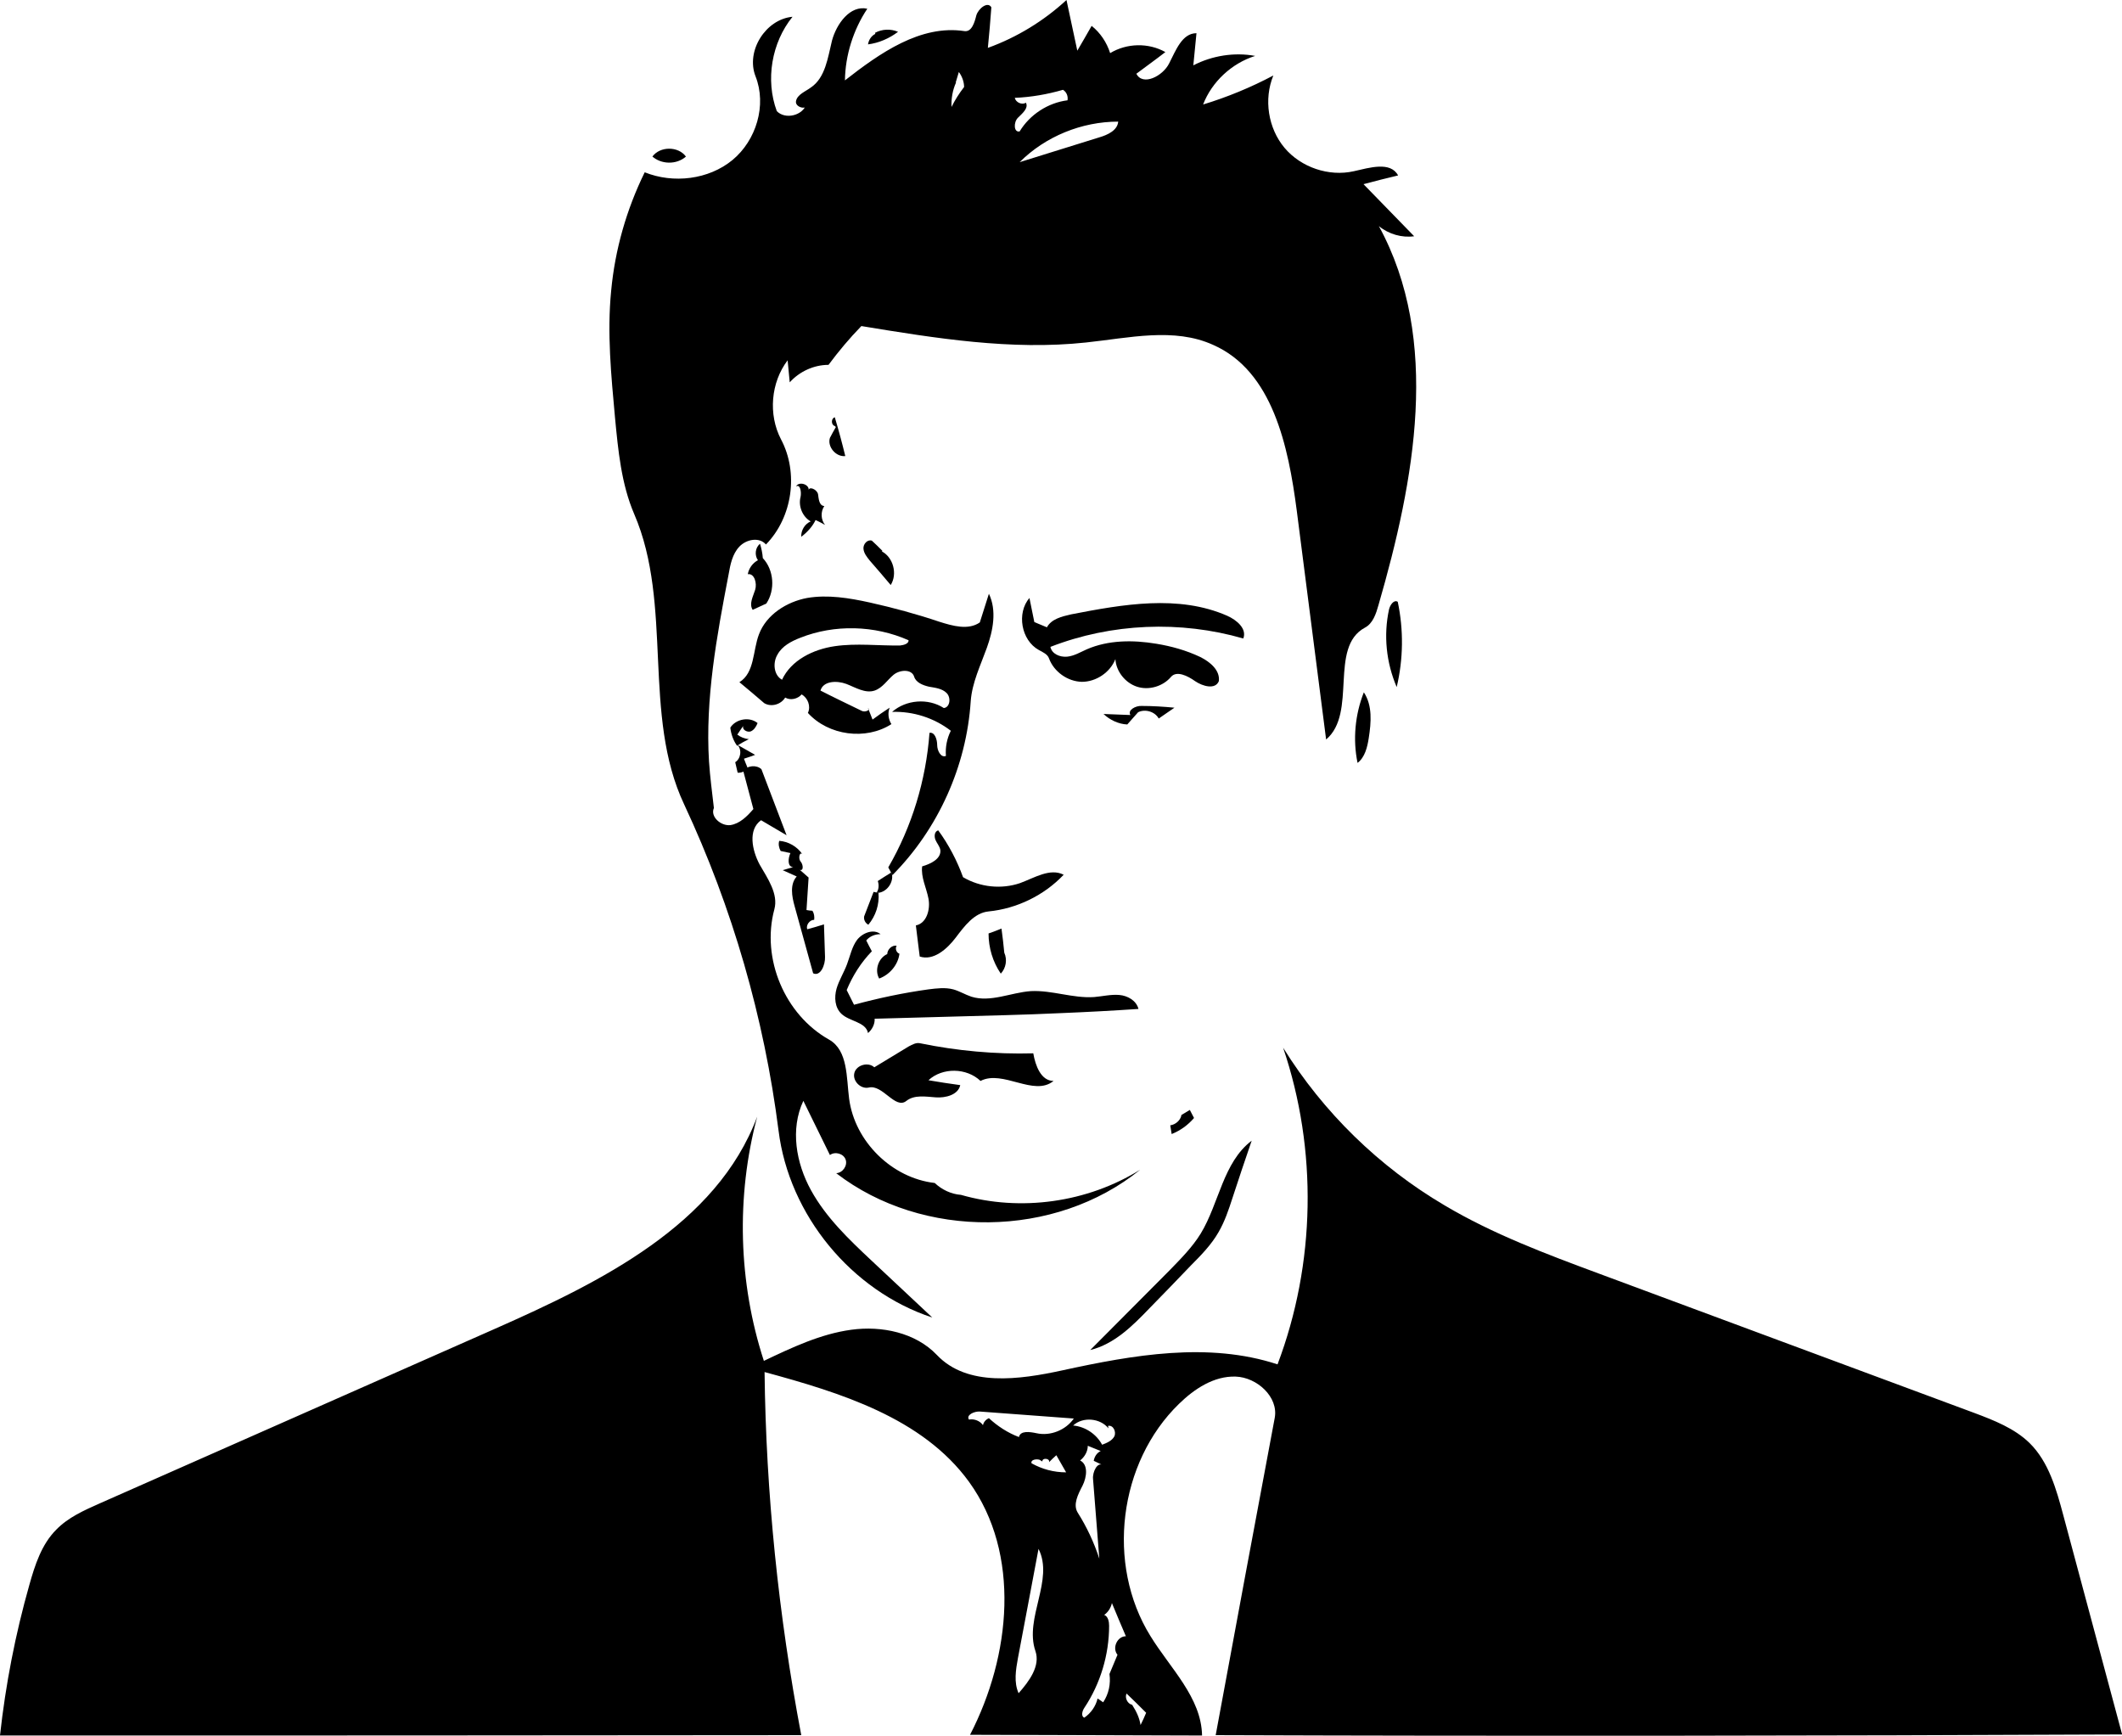<?xml version='1.0' encoding='utf-8'?>
<svg xmlns="http://www.w3.org/2000/svg" version="1.1" id="Contours" x="0px" y="0px" width="607.264" height="496.759" mViewBox="0 0 607.264 496.759" stroke="black" fill="none" stroke-linecap="round" stroke-linejoin="round"> <desc> </desc> <path d="M216.7 319.5 C210.6 342.4 211.3 367.0 218.6 389.4 C226.6 385.6 234.8 381.7 243.6 380.5 C252.3 379.3 262.0 381.3 268.1 387.7 C276.8 396.9 291.7 394.8 304.1 392.1 C324.3 387.7 345.8 383.9 365.6 390.4 C376.5 361.6 377.1 329.0 367.2 299.8 C378.7 318.3 394.7 333.9 413.4 344.9 C427.2 353.1 442.4 358.8 457.5 364.4 C493.3 377.7 529.1 391.0 565.0 404.3 C570.6 406.4 576.5 408.7 580.8 412.9 C586.3 418.3 588.5 426.2 590.5 433.7 C596.1 454.5 601.7 475.4 607.3 496.3 C520.8 496.7 434.3 496.8 347.9 496.5 C353.5 466.2 359.1 436.0 364.8 405.7 C365.9 399.7 359.7 394.1 353.6 393.9 C347.4 393.7 341.8 397.4 337.4 401.7 C320.1 418.5 316.5 447.6 329.2 468.1 C334.9 477.4 343.8 485.7 344.0 496.6 C321.9 496.5 299.8 496.5 277.6 496.4 C289.3 473.8 292.2 444.6 277.3 424.0 C264.0 405.7 240.5 398.5 218.8 392.6 C219.2 427.4 222.8 462.3 229.3 496.5 C152.9 496.6 76.4 496.6 0.0 496.6 C1.6 482.0 4.4 467.6 8.4 453.5 C10.0 447.8 11.9 441.9 16.1 437.7 C19.5 434.2 24.0 432.2 28.5 430.2 C66.2 413.5 104.0 396.9 141.7 380.2 C172.0 366.8 205.1 350.5 216.7 319.5 M297.2 443.2 C295.2 453.7 293.3 464.1 291.3 474.5 C290.7 477.8 290.1 481.4 291.5 484.5 C294.5 481.1 297.8 476.7 296.3 472.4 C293.1 463.0 301.7 452.1 297.2 443.2 M283.0 405.8 C285.5 408.1 288.4 410.0 291.6 411.2 C292.0 409.3 294.7 409.7 296.6 410.1 C300.6 411.0 305.0 409.2 307.3 405.9 C298.3 405.2 289.4 404.6 280.4 403.9 C278.8 403.8 276.4 404.9 277.3 406.2 C278.8 405.9 280.5 406.6 281.3 407.8 C281.5 406.9 282.1 406.2 283.0 405.8 M315.0 415.2 C313.8 414.7 312.5 414.2 311.3 413.7 C311.3 415.3 310.4 416.9 309.1 417.9 C311.5 419.1 311.0 422.7 309.8 425.1 C308.5 427.6 307.0 430.5 308.4 432.8 C311.0 436.9 313.1 441.4 314.6 446.0 C314.0 438.4 313.4 430.8 312.8 423.2 C312.6 421.2 314.1 418.1 315.7 419.3 C314.8 418.9 313.9 418.4 313.0 418.0 C313.2 416.8 313.9 415.7 315.0 415.2 M319.8 473.5 C318.2 471.6 319.7 468.2 322.2 468.2 C320.8 465.0 319.5 461.8 318.2 458.7 C317.9 460.1 317.1 461.3 316.0 462.1 C317.1 462.5 317.4 464.0 317.4 465.2 C317.4 473.5 314.9 481.8 310.3 488.7 C309.7 489.6 309.3 491.1 310.3 491.5 C312.2 490.2 313.6 488.2 314.1 486.0 C314.6 486.4 315.2 486.7 315.7 487.1 C317.3 484.7 317.9 481.8 317.5 479.0 C318.3 477.2 319.0 475.3 319.8 473.5 M317.2 408.7 C314.9 405.8 309.9 405.3 307.1 407.9 C310.6 408.2 313.8 410.4 315.4 413.4 C316.7 412.9 318.2 412.3 318.9 411.0 C319.5 409.7 318.6 407.7 317.1 408.0 M297.5 417.7 C296.5 417.4 294.9 417.7 295.2 418.7 C298.2 420.4 301.6 421.3 305.1 421.3 C304.2 419.7 303.2 418.0 302.3 416.4 C301.6 417.0 300.9 417.7 300.2 418.4 C300.6 417.3 298.2 417.0 298.3 418.2 M324.1 488.0 C325.2 489.7 326.1 491.6 326.4 493.6 C327.0 492.4 327.5 491.3 328.0 490.1 C326.1 488.2 324.3 486.4 322.4 484.6 C321.8 485.8 322.7 487.6 324.0 487.8 " fill="#000000" stroke="none"/> <path d="M250.4 9.4 C252.4 8.3 254.9 8.2 257.0 9.1 C254.5 11.0 251.5 12.3 248.4 12.7 C248.6 11.4 249.4 10.2 250.5 9.7 " fill="#000000" stroke="none"/> <path d="M186.7 44.8 C188.9 41.8 194.1 41.8 196.3 44.8 C193.6 47.2 189.1 47.1 186.5 44.6 " fill="#000000" stroke="none"/> <path d="M338.0 319.1 C338.8 318.6 339.7 318.1 340.5 317.6 C340.9 318.4 341.3 319.1 341.7 319.9 C340.0 321.9 337.8 323.5 335.3 324.5 C335.2 323.7 335.0 322.8 334.9 322.0 C336.4 321.8 337.8 320.6 338.1 319.1 " fill="#000000" stroke="none"/> <path d="M255.1 249.5 C256.1 252.3 253.7 255.6 250.8 255.5 C251.5 254.6 251.6 253.2 251.2 252.1 C252.4 251.3 253.7 250.5 255.0 249.7 " fill="#000000" stroke="none"/> <path d="M253.9 273.1 C253.9 271.7 255.2 270.4 256.6 270.6 C256.1 271.4 256.5 272.6 257.4 272.9 C257.0 276.1 254.6 278.9 251.6 280.0 C250.2 277.6 251.4 274.1 253.9 273.0 " fill="#000000" stroke="none"/> <path d="M238.9 121.9 C237.8 121.6 237.8 119.7 238.9 119.4 C240.0 123.1 241.0 126.8 241.9 130.5 C239.2 130.8 236.7 127.8 237.5 125.3 C238.1 124.2 238.6 123.2 239.2 122.2 " fill="#000000" stroke="none"/> <path d="M251.4 255.5 C251.7 258.8 250.6 262.1 248.5 264.6 C247.7 264.2 247.1 263.2 247.3 262.2 C248.2 259.9 249.1 257.6 250.0 255.2 " fill="#000000" stroke="none"/> <path d="M287.4 272.6 C288.3 274.6 287.9 277.0 286.4 278.6 C284.1 275.2 282.9 271.2 282.9 267.1 C284.1 266.7 285.4 266.2 286.6 265.7 C286.9 268.0 287.2 270.3 287.4 272.6 " fill="#000000" stroke="none"/> <path d="M214.0 219.6 C213.5 220.6 212.3 221.2 211.1 221.1 C210.9 220.1 210.6 219.1 210.4 218.1 C212.0 217.1 212.4 214.5 211.0 213.1 C212.7 214.1 214.4 215.0 216.1 216.0 C215.0 216.4 213.9 216.8 212.9 217.1 C213.2 218.0 213.6 218.8 213.9 219.6 " fill="#000000" stroke="none"/> <path d="M252.4 157.8 C255.6 159.5 256.9 164.2 254.9 167.4 C252.9 165.0 250.9 162.7 248.9 160.4 C248.1 159.4 247.2 158.3 247.1 157.0 C247.0 155.7 248.2 154.3 249.5 154.7 C250.5 155.6 251.5 156.6 252.5 157.6 " fill="#000000" stroke="none"/> <path d="M390.3 198.1 C392.8 201.9 392.4 206.7 391.7 211.2 C391.3 213.8 390.6 216.7 388.5 218.3 C387.1 211.6 387.8 204.4 390.3 198.1 " fill="#000000" stroke="none"/> <path d="M211.0 213.5 C209.9 212.0 209.2 210.1 209.0 208.2 C210.6 205.7 214.5 205.0 216.8 206.9 C216.4 207.9 215.8 208.9 214.8 209.3 C213.8 209.6 212.3 208.8 212.7 207.7 C212.1 208.6 211.5 209.4 211.0 210.2 C211.9 210.9 213.1 211.4 214.3 211.5 C213.1 212.1 212.0 212.7 210.9 213.4 " fill="#000000" stroke="none"/> <path d="M399.7 196.6 C396.7 189.6 395.9 181.8 397.5 174.4 C397.8 173.1 398.9 171.5 400.0 172.2 C401.7 180.2 401.6 188.6 399.7 196.6 " fill="#000000" stroke="none"/> <path d="M331.6 205.6 C330.5 203.6 327.7 202.8 325.7 203.8 C324.6 205.0 323.6 206.2 322.6 207.3 C320.1 207.2 317.6 206.0 315.8 204.3 C318.3 204.4 320.9 204.5 323.5 204.6 C322.6 203.2 325.0 201.9 326.7 202.0 C329.8 202.0 333.0 202.2 336.1 202.5 C334.6 203.5 333.1 204.6 331.6 205.6 " fill="#000000" stroke="none"/> <path d="M216.9 160.3 C215.9 158.9 216.1 156.7 217.5 155.6 C217.9 156.9 218.2 158.3 218.3 159.7 C221.5 163.1 221.9 168.8 219.3 172.7 C218.0 173.3 216.7 173.9 215.4 174.5 C214.3 172.8 215.5 170.7 216.1 168.8 C216.7 166.9 215.9 164.0 214.0 164.3 C214.3 162.6 215.4 161.1 216.9 160.3 " fill="#000000" stroke="none"/> <path d="M233.4 148.8 C232.5 150.7 231.0 152.3 229.3 153.6 C229.2 151.8 230.3 149.9 232.0 149.2 C229.7 147.9 228.4 144.9 229.1 142.2 C229.4 140.8 229.0 138.4 227.8 139.2 C228.6 137.6 231.8 138.6 231.4 140.4 C231.4 139.0 233.8 140.0 234.1 141.4 C234.3 142.8 234.4 144.7 235.9 144.8 C234.8 146.4 234.9 148.7 236.1 150.2 C235.2 149.7 234.3 149.2 233.4 148.8 " fill="#000000" stroke="none"/> <path d="M228.9 248.9 C229.8 249.7 230.6 250.4 231.4 251.1 C231.2 254.2 231.0 257.3 230.8 260.4 C231.4 260.5 231.9 260.6 232.5 260.6 C233.0 261.4 233.1 262.3 233.0 263.2 C231.7 263.2 230.6 264.7 231.0 265.9 C232.6 265.5 234.2 265.0 235.8 264.5 C235.9 267.6 236.0 270.7 236.1 273.8 C236.2 276.1 234.8 279.5 232.7 278.5 C230.9 272.1 229.2 265.7 227.4 259.3 C226.6 256.5 226.0 253.0 228.0 250.8 C226.7 250.2 225.3 249.6 224.0 249.0 C225.0 248.7 226.0 248.4 227.0 248.1 C225.3 248.1 225.5 245.6 226.2 244.1 C225.3 243.9 224.4 243.7 223.4 243.5 C222.9 242.6 222.7 241.5 223.0 240.6 C225.6 240.8 228.1 242.2 229.6 244.4 C228.8 243.6 228.4 245.7 229.1 246.5 C229.9 247.4 230.0 249.3 228.9 248.9 " fill="#000000" stroke="none"/> <path d="M268.5 237.6 C271.5 241.7 273.9 246.3 275.6 251.0 C280.5 253.9 286.6 254.5 291.9 252.7 C296.0 251.2 300.5 248.3 304.4 250.3 C298.8 256.2 291.0 260.0 282.9 260.8 C278.8 261.2 276.0 265.0 273.5 268.3 C271.0 271.6 267.1 275.0 263.2 273.7 C262.8 270.8 262.5 267.8 262.1 264.8 C265.2 264.2 266.3 260.2 265.7 257.1 C265.1 254.0 263.5 251.0 263.9 247.9 C266.4 247.2 269.4 245.7 269.1 243.2 C268.9 242.1 268.1 241.3 267.7 240.3 C267.3 239.3 267.4 237.9 268.5 237.6 " fill="#000000" stroke="none"/> <path d="M265.7 309.1 C268.7 309.6 271.7 310.1 274.8 310.5 C274.2 313.3 270.6 314.2 267.8 314.0 C264.9 313.8 261.7 313.2 259.4 315.0 C256.2 317.6 252.6 310.2 248.6 311.2 C246.3 311.7 243.9 309.3 244.5 307.0 C245.1 304.7 248.5 303.8 250.2 305.4 C253.5 303.4 256.8 301.4 260.1 299.4 C261.1 298.9 262.1 298.3 263.2 298.5 C273.9 300.7 284.8 301.7 295.7 301.4 C296.3 304.9 297.9 309.3 301.5 309.3 C295.9 313.9 287.0 306.0 280.6 309.3 C276.6 305.5 269.7 305.4 265.7 309.1 " fill="#000000" stroke="none"/> <path d="M358.2 326.4 C356.3 331.9 354.5 337.3 352.7 342.8 C351.6 346.2 350.5 349.5 348.7 352.6 C346.7 356.1 343.8 359.1 340.9 362.0 C337.0 366.1 333.0 370.2 329.0 374.3 C324.1 379.4 318.9 384.6 312.0 386.3 C319.6 378.7 327.1 371.1 334.7 363.5 C337.9 360.2 341.2 356.9 343.6 353.0 C348.9 344.3 350.0 332.6 358.2 326.4 " fill="#000000" stroke="none"/> <path d="M242.3 283.3 C243.0 284.7 243.7 286.1 244.4 287.5 C251.4 285.6 258.5 284.1 265.7 283.1 C268.1 282.8 270.5 282.5 272.8 283.1 C274.6 283.6 276.2 284.6 278.0 285.2 C283.5 286.9 289.3 284.0 295.0 283.6 C301.1 283.3 307.0 285.7 313.1 285.3 C315.5 285.1 317.9 284.5 320.3 284.7 C322.7 284.9 325.2 286.3 325.8 288.7 C318.4 289.2 310.9 289.6 303.5 289.9 C293.1 290.4 282.7 290.6 272.3 290.9 C265.0 291.1 257.6 291.3 250.3 291.5 C250.4 293.0 249.6 294.6 248.4 295.6 C247.8 292.4 243.1 292.3 240.8 290.1 C238.9 288.3 238.7 285.4 239.4 282.9 C240.1 280.5 241.5 278.3 242.4 275.9 C243.3 273.5 243.8 270.9 245.3 268.9 C246.9 266.9 250.0 265.7 252.0 267.3 C250.4 267.3 248.9 267.9 247.9 269.1 C248.4 270.1 248.9 271.1 249.5 272.2 C246.4 275.4 244.0 279.2 242.3 283.3 " fill="#000000" stroke="none"/> <path d="M319.2 188.6 C317.7 192.4 313.7 195.1 309.6 195.1 C305.5 195.0 301.6 192.2 300.2 188.4 C299.8 187.2 298.4 186.6 297.3 186.0 C292.2 183.2 290.9 175.4 294.6 171.1 C295.1 173.4 295.5 175.7 296.0 178.0 C297.2 178.5 298.4 179.0 299.6 179.5 C300.9 177.1 303.9 176.4 306.5 175.8 C321.4 172.9 337.3 170.1 351.2 176.2 C353.9 177.4 356.9 179.9 355.8 182.7 C337.8 177.5 318.1 178.3 300.6 185.1 C301.0 187.1 303.3 188.1 305.4 187.9 C307.4 187.7 309.2 186.6 311.0 185.8 C317.2 183.1 324.3 183.1 330.9 184.2 C335.2 184.9 339.5 186.1 343.5 188.0 C346.3 189.4 349.2 191.8 348.8 194.9 C347.8 197.4 344.2 196.4 342.0 194.9 C339.9 193.4 336.7 191.8 335.1 193.7 C332.8 196.4 328.8 197.6 325.4 196.5 C322.0 195.4 319.4 192.1 319.2 188.6 " fill="#000000" stroke="none"/> <path d="M217.2 181.5 C219.3 175.9 225.1 172.2 231.0 171.1 C236.9 170.1 243.0 171.1 248.9 172.4 C255.6 173.9 262.3 175.7 268.8 177.9 C272.6 179.1 277.1 180.4 280.4 178.1 C281.3 175.4 282.1 172.6 283.0 169.9 C285.3 174.7 284.2 180.4 282.4 185.4 C280.6 190.4 278.2 195.3 277.8 200.6 C276.6 219.2 268.5 237.2 255.4 250.4 C255.0 249.7 254.6 248.9 254.2 248.2 C261.0 236.5 265.0 223.2 266.0 209.7 C267.5 209.4 268.2 211.6 268.2 213.2 C268.2 214.7 269.2 216.9 270.7 216.3 C270.5 213.8 271.0 211.3 272.1 209.1 C267.3 205.4 261.3 203.5 255.3 203.7 C259.3 200.2 265.6 199.7 270.1 202.6 C271.9 202.4 272.2 199.6 270.9 198.3 C269.6 197.0 267.6 196.8 265.9 196.5 C264.1 196.1 262.1 195.3 261.6 193.6 C260.9 191.4 257.5 191.6 255.7 193.1 C253.9 194.6 252.6 196.8 250.3 197.6 C247.6 198.5 244.8 196.7 242.2 195.7 C239.5 194.7 235.6 194.8 234.8 197.6 C238.7 199.6 242.7 201.5 246.6 203.4 C247.5 203.9 249.2 203.2 248.4 202.6 C248.8 203.7 249.3 204.8 249.7 205.9 C251.3 204.7 252.9 203.6 254.6 202.5 C254.0 204.0 254.2 205.8 255.1 207.2 C247.8 211.9 237.1 210.5 231.2 204.0 C232.1 202.1 231.2 199.7 229.4 198.7 C228.3 200.0 226.2 200.5 224.7 199.6 C223.5 201.6 220.7 202.4 218.7 201.2 C216.4 199.2 214.0 197.2 211.6 195.2 C216.0 192.5 215.4 186.2 217.2 181.5 M260.0 183.2 C250.3 178.9 238.8 178.6 229.0 182.5 C226.4 183.5 223.8 184.9 222.5 187.3 C221.1 189.6 221.4 193.2 223.8 194.5 C226.4 188.9 232.7 185.8 238.9 184.9 C245.1 184.0 251.4 184.8 257.6 184.7 C258.6 184.6 260.1 184.2 260.0 183.2 " fill="#000000" stroke="none"/> <path d="M181.5 147.1 C177.8 138.5 176.9 128.9 176.0 119.5 C174.9 107.4 173.7 95.3 174.9 83.2 C176.0 71.4 179.3 59.9 184.5 49.3 C192.7 52.6 202.8 51.4 209.6 45.8 C216.4 40.2 219.5 30.1 216.2 21.8 C213.4 14.6 219.1 5.5 226.8 4.8 C220.8 12.2 219.0 22.9 222.3 31.8 C224.7 34.3 229.8 33.1 230.8 29.7 C231.5 31.6 227.4 30.9 227.8 28.9 C228.2 27.0 230.5 26.2 232.1 25.0 C236.2 22.2 236.9 16.5 238.1 11.6 C239.4 6.8 243.3 1.4 248.2 2.5 C244.2 8.5 241.9 15.8 241.8 23.0 C251.8 15.2 263.4 7.0 276.0 8.9 C278.1 9.2 278.9 6.4 279.4 4.4 C280.0 2.4 282.7 0.3 283.7 2.1 C283.4 6.0 283.1 9.9 282.7 13.7 C291.0 10.7 298.7 6.0 305.2 0.0 C306.2 4.8 307.3 9.7 308.3 14.5 C309.7 12.1 311.1 9.7 312.4 7.4 C314.9 9.4 316.7 12.1 317.7 15.2 C322.5 12.3 328.7 12.2 333.5 14.9 C330.8 17.0 328.0 19.0 325.2 21.1 C327.0 24.7 332.8 21.8 334.6 18.1 C336.5 14.4 338.3 9.5 342.4 9.5 C342.1 12.6 341.8 15.6 341.5 18.7 C346.9 15.9 353.3 14.9 359.2 16.0 C352.5 18.1 346.8 23.4 344.3 29.9 C351.2 27.8 358.0 25.0 364.4 21.6 C361.6 28.4 362.9 36.7 367.6 42.3 C372.3 47.9 380.3 50.6 387.4 49.0 C391.9 48.0 397.9 46.1 400.1 50.2 C396.8 51.0 393.5 51.8 390.2 52.7 C395.0 57.7 399.9 62.6 404.7 67.6 C401.2 68.1 397.4 67.0 394.6 64.7 C412.4 97.3 404.8 137.5 394.5 173.1 C393.8 175.6 392.9 178.4 390.6 179.6 C380.2 185.2 388.5 204.0 379.5 211.6 C376.7 189.8 373.9 168.0 371.1 146.1 C368.7 127.7 364.2 106.2 347.2 98.7 C336.0 93.6 323.1 96.7 310.8 98.0 C289.4 100.3 267.8 96.8 246.5 93.3 C243.1 96.8 240.0 100.5 237.1 104.4 C232.9 104.4 228.8 106.3 226.0 109.4 C225.8 107.3 225.6 105.2 225.4 103.1 C220.6 109.4 219.8 118.6 223.5 125.7 C228.6 135.3 226.8 148.0 219.2 155.8 C217.3 153.6 213.6 154.3 211.6 156.4 C209.6 158.5 209.0 161.5 208.5 164.4 C205.1 182.1 201.8 200.0 202.9 217.9 C203.2 222.4 203.8 226.8 204.3 231.2 C203.2 233.7 206.3 236.4 209.0 236.1 C211.7 235.7 213.8 233.6 215.6 231.5 C214.6 227.9 213.7 224.2 212.7 220.6 C213.9 219.0 216.5 218.8 217.9 220.1 C220.3 226.4 222.7 232.7 225.1 239.0 C222.7 237.6 220.2 236.1 217.8 234.7 C214.0 237.4 215.2 243.3 217.4 247.4 C219.7 251.4 222.8 255.8 221.6 260.2 C217.8 274.3 224.6 290.4 237.3 297.5 C242.7 300.6 242.2 308.3 243.0 314.4 C244.6 326.6 255.2 337.1 267.5 338.5 C269.5 340.4 272.2 341.7 275.0 341.9 C292.1 346.8 311.2 344.1 326.3 334.7 C302.0 354.4 264.1 354.8 239.3 335.7 C241.2 335.6 242.6 333.5 242.0 331.8 C241.4 330.1 239.0 329.4 237.5 330.5 C235.0 325.3 232.4 320.2 229.9 315.0 C226.1 323.1 227.8 332.8 232.1 340.6 C236.4 348.4 242.9 354.6 249.4 360.7 C255.2 366.1 261.0 371.6 266.8 377.0 C243.7 369.4 225.8 347.7 222.8 323.5 C218.7 291.3 209.6 259.7 195.8 230.2 C183.7 204.6 192.7 173.1 181.5 147.1 M291.8 46.4 C299.4 44.0 307.0 41.7 314.6 39.3 C317.0 38.6 319.8 37.3 320.0 34.8 C309.6 34.8 299.2 39.0 291.8 46.4 M305.5 28.7 C305.7 27.5 305.2 26.3 304.2 25.7 C299.7 27.0 295.1 27.8 290.4 28.0 C290.7 29.3 292.4 30.1 293.6 29.4 C294.4 31.0 292.5 32.5 291.3 33.7 C290.0 35.0 290.1 38.0 291.8 37.6 C294.7 32.8 299.9 29.4 305.5 28.7 M273.6 23.6 C272.6 25.8 272.2 28.2 272.3 30.6 C273.3 28.6 274.5 26.7 275.9 24.9 C275.9 23.4 275.3 21.8 274.4 20.6 C274.1 21.6 273.8 22.6 273.5 23.6 " fill="#000000" stroke="none"/> </svg>